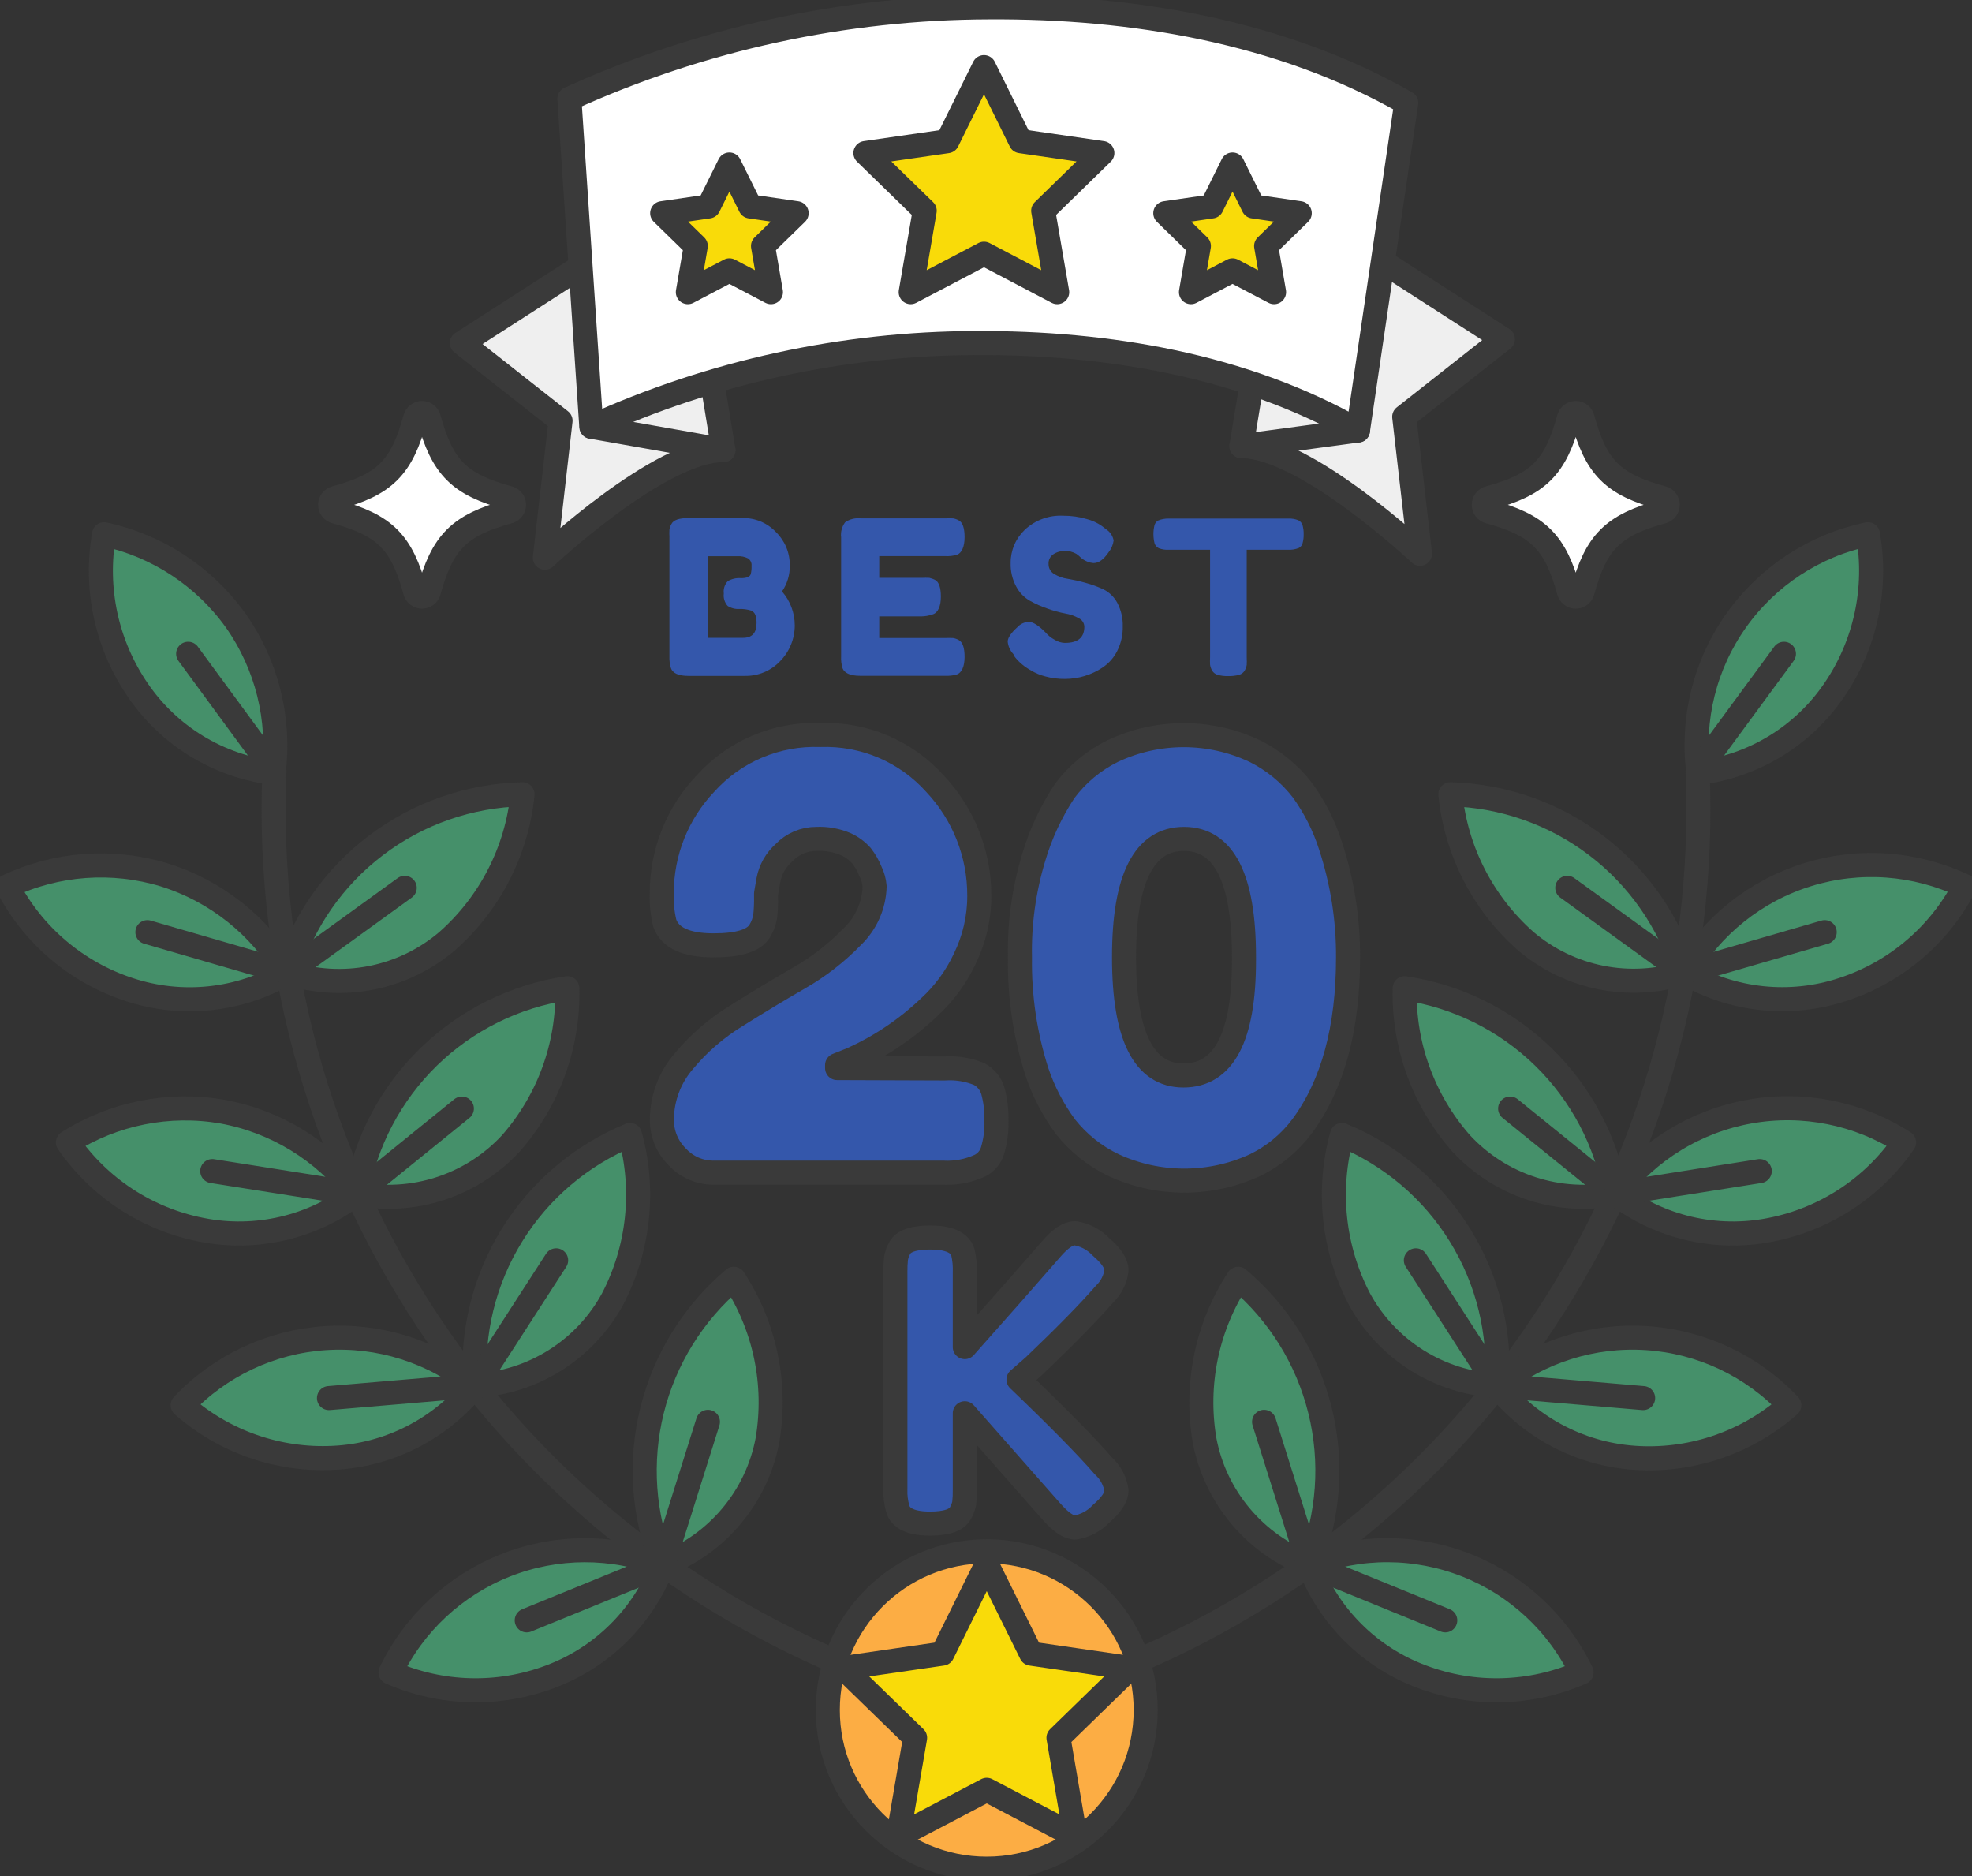 <svg width="123" height="117" viewBox="0 0 123 117" fill="none" xmlns="http://www.w3.org/2000/svg">
<rect x="0" y="0" width="123" height="117" fill="#333333" stroke="none"/>
<g clip-path="url(#clip0_1:465)">
<path d="M48.777 36.887C49.289 37.472 49.571 38.221 49.572 38.998C49.574 39.839 49.242 40.646 48.649 41.243C48.367 41.539 48.026 41.773 47.648 41.929C47.27 42.086 46.863 42.162 46.454 42.153H42.94C42.308 42.153 41.941 41.982 41.84 41.64C41.773 41.414 41.745 41.179 41.754 40.944V33.494C41.745 33.337 41.745 33.181 41.754 33.024C41.775 32.901 41.819 32.783 41.882 32.676C42.005 32.432 42.353 32.31 42.928 32.31H46.32C46.705 32.301 47.088 32.373 47.444 32.522C47.8 32.67 48.121 32.891 48.386 33.17C48.667 33.441 48.89 33.767 49.041 34.127C49.191 34.486 49.266 34.873 49.26 35.264C49.273 35.842 49.104 36.409 48.777 36.887V36.887ZM47.188 38.864C47.194 38.69 47.169 38.516 47.114 38.351C47.069 38.233 46.979 38.136 46.864 38.083C46.621 38.005 46.367 37.97 46.112 37.979C45.856 37.994 45.601 37.928 45.385 37.79C45.291 37.685 45.222 37.562 45.181 37.428C45.139 37.295 45.128 37.154 45.146 37.015C45.127 36.877 45.139 36.736 45.182 36.603C45.224 36.47 45.295 36.348 45.391 36.246C45.642 36.098 45.932 36.032 46.222 36.057C46.577 36.057 46.797 35.965 46.833 35.776C46.869 35.618 46.883 35.456 46.876 35.294C46.886 35.203 46.871 35.111 46.832 35.028C46.793 34.946 46.732 34.875 46.656 34.824C46.45 34.721 46.22 34.675 45.99 34.69H44.138V39.779H46.344C46.907 39.779 47.188 39.474 47.188 38.864V38.864Z" fill="#3457AB"/>
<path d="M54.84 39.791H58.985C59.137 39.783 59.291 39.783 59.443 39.791C59.57 39.811 59.693 39.855 59.804 39.919C60.042 40.047 60.164 40.395 60.164 40.969C60.164 41.542 59.999 41.957 59.669 42.067C59.441 42.131 59.203 42.158 58.966 42.147H53.642C53.031 42.147 52.646 41.976 52.542 41.64C52.478 41.416 52.451 41.183 52.463 40.951V33.506C52.423 33.174 52.513 32.84 52.713 32.572C52.997 32.376 53.342 32.29 53.685 32.328H58.985C59.137 32.32 59.291 32.32 59.443 32.328C59.57 32.348 59.693 32.392 59.804 32.457C60.042 32.579 60.164 32.926 60.164 33.5C60.164 34.074 59.999 34.495 59.669 34.605C59.441 34.668 59.203 34.695 58.966 34.684H54.84V36.038H57.505C57.658 36.03 57.811 36.03 57.964 36.038C58.09 36.064 58.211 36.107 58.325 36.167C58.563 36.295 58.685 36.643 58.685 37.216C58.685 37.79 58.514 38.211 58.178 38.315C57.946 38.397 57.703 38.44 57.457 38.443H54.84V39.791Z" fill="#3457AB"/>
<path d="M63.202 40.786C63.002 40.574 62.88 40.301 62.854 40.011C62.854 39.785 63.05 39.48 63.465 39.108C63.555 39.009 63.664 38.929 63.786 38.873C63.908 38.818 64.04 38.788 64.174 38.784C64.425 38.784 64.785 39.004 65.225 39.456C65.377 39.631 65.559 39.778 65.763 39.889C65.956 40.016 66.18 40.088 66.411 40.096C67.243 40.096 67.634 39.761 67.634 39.077C67.629 38.968 67.594 38.862 67.534 38.771C67.474 38.68 67.39 38.607 67.291 38.559C67.026 38.409 66.737 38.308 66.436 38.26C66.061 38.188 65.693 38.086 65.335 37.955C64.954 37.826 64.586 37.663 64.235 37.466C63.871 37.257 63.574 36.948 63.38 36.575C63.139 36.124 63.021 35.617 63.037 35.105C63.035 34.719 63.112 34.337 63.264 33.983C63.415 33.628 63.638 33.308 63.917 33.042C64.237 32.741 64.615 32.508 65.028 32.357C65.441 32.206 65.88 32.14 66.32 32.164C66.816 32.16 67.311 32.23 67.787 32.371C68.117 32.457 68.429 32.599 68.71 32.792L69.046 33.048C69.264 33.206 69.413 33.443 69.461 33.708C69.426 33.978 69.316 34.234 69.144 34.446C68.838 34.897 68.532 35.117 68.202 35.117C67.947 35.096 67.704 35.002 67.499 34.849C67.445 34.807 67.394 34.763 67.347 34.714C67.281 34.653 67.212 34.596 67.139 34.544C66.921 34.416 66.67 34.354 66.417 34.367C66.159 34.357 65.904 34.43 65.69 34.574C65.593 34.642 65.515 34.734 65.465 34.841C65.415 34.948 65.393 35.066 65.403 35.184C65.401 35.307 65.432 35.428 65.492 35.535C65.552 35.642 65.639 35.731 65.745 35.794C66.006 35.954 66.297 36.058 66.601 36.099C66.976 36.164 67.347 36.247 67.713 36.35C68.097 36.454 68.471 36.591 68.832 36.758C69.197 36.942 69.496 37.234 69.688 37.594C69.927 38.047 70.045 38.554 70.03 39.065C70.042 39.599 69.922 40.127 69.681 40.603C69.471 41.02 69.155 41.375 68.765 41.634C68.075 42.093 67.265 42.34 66.436 42.342C66.023 42.348 65.612 42.297 65.213 42.189C64.89 42.109 64.58 41.98 64.296 41.805C63.912 41.597 63.574 41.315 63.3 40.975L63.202 40.786Z" fill="#3457AB"/>
<path d="M72.885 32.341H80.366C80.575 32.332 80.783 32.367 80.977 32.444C81.042 32.475 81.1 32.519 81.146 32.574C81.193 32.629 81.227 32.693 81.246 32.762C81.295 32.945 81.318 33.134 81.314 33.323C81.318 33.511 81.295 33.697 81.246 33.878C81.23 33.94 81.202 33.998 81.163 34.048C81.124 34.098 81.076 34.14 81.02 34.171C80.801 34.26 80.565 34.299 80.329 34.287H77.762V41.012C77.771 41.164 77.771 41.317 77.762 41.469C77.742 41.589 77.7 41.705 77.64 41.811C77.602 41.878 77.552 41.937 77.491 41.984C77.43 42.032 77.36 42.066 77.285 42.086C77.067 42.145 76.84 42.172 76.613 42.165C76.388 42.173 76.163 42.146 75.947 42.086C75.873 42.065 75.805 42.03 75.745 41.983C75.685 41.936 75.635 41.878 75.598 41.811C75.537 41.703 75.496 41.586 75.476 41.463C75.468 41.309 75.468 41.154 75.476 40.999V34.287H72.891C72.682 34.298 72.474 34.265 72.279 34.19C72.214 34.159 72.157 34.115 72.11 34.06C72.064 34.005 72.03 33.941 72.01 33.872C71.921 33.503 71.921 33.118 72.01 32.749C72.027 32.689 72.056 32.633 72.095 32.584C72.134 32.534 72.182 32.493 72.237 32.463C72.442 32.377 72.662 32.336 72.885 32.341V32.341Z" fill="#3457AB"/>
<path d="M58.924 66.634C59.656 66.585 60.39 66.704 61.069 66.982C61.277 67.092 61.46 67.243 61.608 67.425C61.757 67.607 61.866 67.818 61.931 68.043C62.094 68.652 62.169 69.281 62.151 69.911C62.169 70.53 62.088 71.147 61.913 71.741C61.855 71.946 61.755 72.137 61.619 72.3C61.483 72.465 61.315 72.598 61.124 72.693C60.413 73.022 59.633 73.173 58.85 73.133H44.511C44.084 73.136 43.66 73.049 43.269 72.879C42.877 72.709 42.526 72.458 42.237 72.144C41.932 71.842 41.691 71.483 41.527 71.087C41.364 70.691 41.281 70.266 41.283 69.838C41.287 68.492 41.775 67.192 42.659 66.176C43.598 65.046 44.72 64.081 45.978 63.321C47.273 62.507 48.569 61.726 49.865 60.977C51.085 60.276 52.2 59.407 53.178 58.396C54.026 57.578 54.52 56.461 54.553 55.284C54.526 54.96 54.439 54.643 54.297 54.351C54.154 53.996 53.962 53.664 53.728 53.362C53.458 53.059 53.127 52.816 52.756 52.648C52.178 52.402 51.551 52.289 50.923 52.319C50.544 52.317 50.17 52.393 49.822 52.541C49.474 52.689 49.16 52.906 48.899 53.179C48.397 53.624 48.055 54.223 47.928 54.882L47.781 55.724V55.943C47.788 56.351 47.77 56.758 47.726 57.164C47.669 57.488 47.55 57.798 47.377 58.079C47.011 58.665 46.057 58.958 44.517 58.958C42.805 58.958 41.786 58.494 41.461 57.566C41.314 56.955 41.252 56.327 41.277 55.699C41.275 53.153 42.253 50.704 44.009 48.859C44.907 47.864 46.013 47.077 47.249 46.555C48.485 46.033 49.82 45.789 51.161 45.838C52.507 45.79 53.848 46.038 55.087 46.565C56.326 47.093 57.434 47.886 58.331 48.889C60.106 50.779 61.09 53.274 61.081 55.864C61.085 57.228 60.773 58.575 60.171 59.8C59.641 60.934 58.893 61.954 57.97 62.802C56.553 64.154 54.916 65.256 53.129 66.06L52.212 66.427V66.61L58.924 66.634Z" fill="#3457AB" stroke="#3A3A3A" stroke-width="1.5" stroke-linecap="round" stroke-linejoin="round"/>
<path d="M66.405 49.335C67.191 48.282 68.215 47.428 69.394 46.845C70.781 46.188 72.297 45.848 73.832 45.848C75.367 45.848 76.883 46.188 78.269 46.845C79.432 47.423 80.448 48.258 81.24 49.286C81.998 50.335 82.586 51.496 82.982 52.728C83.725 54.984 84.097 57.346 84.082 59.721C84.082 64.138 83.129 67.641 81.222 70.228C80.45 71.268 79.437 72.106 78.269 72.669C76.889 73.302 75.388 73.63 73.868 73.63C72.349 73.63 70.848 73.302 69.468 72.669C68.294 72.111 67.265 71.29 66.46 70.271C65.695 69.235 65.094 68.086 64.681 66.866C63.941 64.56 63.581 62.148 63.618 59.727C63.572 57.607 63.863 55.494 64.48 53.466C64.913 52.001 65.562 50.609 66.405 49.335V49.335ZM73.814 67.073C76.332 67.073 77.591 64.681 77.591 59.898V59.678C77.591 54.772 76.344 52.319 73.85 52.319C71.356 52.319 70.109 54.778 70.109 59.696C70.109 64.614 71.344 67.073 73.814 67.073V67.073Z" fill="#3457AB" stroke="#3A3A3A" stroke-width="1.5" stroke-linecap="round" stroke-linejoin="round"/>
<path d="M63.526 86.038C66.02 88.43 67.789 90.228 68.832 91.433C69.27 91.832 69.555 92.372 69.639 92.958C69.639 93.373 69.315 93.861 68.661 94.422C68.235 94.873 67.672 95.169 67.059 95.265C66.652 95.265 66.151 94.923 65.556 94.24L60.177 88.138V92.897C60.182 93.182 60.17 93.468 60.14 93.751C60.096 93.966 60.017 94.172 59.908 94.362C59.68 94.801 59.044 95.02 58.001 95.02C56.858 95.02 56.167 94.709 55.996 94.093C55.882 93.697 55.832 93.285 55.849 92.873V79.326C55.845 79.045 55.857 78.764 55.886 78.484C55.925 78.257 56.004 78.038 56.118 77.837C56.346 77.398 56.982 77.178 58.025 77.178C59.168 77.178 59.859 77.477 60.054 78.081C60.153 78.497 60.194 78.924 60.177 79.351V84.013C62.394 81.523 64.186 79.489 65.556 77.91C66.124 77.245 66.625 76.91 67.047 76.91C67.664 77.002 68.232 77.299 68.661 77.752C69.315 78.313 69.639 78.801 69.639 79.216C69.573 79.779 69.314 80.301 68.905 80.693C67.958 81.785 66.497 83.28 64.504 85.184L63.526 86.038Z" fill="#3457AB" stroke="#3A3A3A" stroke-width="1.5" stroke-linecap="round" stroke-linejoin="round"/>
<path d="M56.974 105.455C44.976 101.534 34.589 93.808 27.394 83.451C20.199 73.095 16.589 60.676 17.115 48.084" stroke="#3A3A3A" stroke-width="1.5" stroke-linecap="round" stroke-linejoin="round"/>
<path d="M17.922 60.666C16.214 57.75 13.479 55.574 10.251 54.564C7.015 53.579 3.528 53.834 0.471 55.278C2.059 58.334 4.785 60.646 8.062 61.716C9.686 62.251 11.405 62.434 13.105 62.253C14.806 62.072 16.447 61.531 17.922 60.666V60.666Z" fill="#45906A" stroke="#3A3A3A" stroke-width="1.5" stroke-linecap="round" stroke-linejoin="round"/>
<path d="M17.066 48.206C17.49 44.853 16.647 41.463 14.7 38.699C12.73 35.948 9.803 34.029 6.491 33.317C5.895 36.707 6.649 40.196 8.594 43.038C9.556 44.451 10.81 45.644 12.271 46.535C13.732 47.426 15.367 47.996 17.066 48.206V48.206Z" fill="#45906A" stroke="#3A3A3A" stroke-width="1.5" stroke-linecap="round" stroke-linejoin="round"/>
<path d="M17.922 60.666C18.879 57.504 20.813 54.724 23.448 52.725C26.082 50.726 29.283 49.61 32.591 49.536C32.236 53.068 30.56 56.336 27.897 58.689C26.544 59.844 24.915 60.633 23.168 60.979C21.421 61.325 19.615 61.218 17.922 60.666V60.666Z" fill="#45906A" stroke="#3A3A3A" stroke-width="1.5" stroke-linecap="round" stroke-linejoin="round"/>
<path d="M22.237 74.445C20.181 71.757 17.195 69.931 13.863 69.325C10.526 68.749 7.094 69.434 4.236 71.247C6.194 74.08 9.184 76.035 12.567 76.696C14.246 77.03 15.978 77.002 17.646 76.614C19.313 76.225 20.879 75.486 22.237 74.445Z" fill="#45906A" stroke="#3A3A3A" stroke-width="1.5" stroke-linecap="round" stroke-linejoin="round"/>
<path d="M22.237 74.445C22.801 71.2 24.375 68.216 26.735 65.915C29.096 63.615 32.122 62.115 35.385 61.63C35.471 65.183 34.214 68.639 31.864 71.308C30.66 72.607 29.144 73.577 27.459 74.126C25.774 74.675 23.976 74.785 22.237 74.445Z" fill="#45906A" stroke="#3A3A3A" stroke-width="1.5" stroke-linecap="round" stroke-linejoin="round"/>
<path d="M29.639 86.417C27.004 84.286 23.66 83.228 20.276 83.454C16.893 83.681 13.72 85.175 11.393 87.637C13.975 89.912 17.343 91.09 20.782 90.92C22.494 90.841 24.17 90.399 25.697 89.622C27.224 88.846 28.568 87.753 29.639 86.417V86.417Z" fill="#45906A" stroke="#3A3A3A" stroke-width="1.5" stroke-linecap="round" stroke-linejoin="round"/>
<path d="M29.639 86.417C29.394 83.127 30.196 79.845 31.93 77.038C33.665 74.231 36.243 72.042 39.297 70.783C40.24 74.209 39.851 77.865 38.209 81.016C37.361 82.572 36.128 83.885 34.628 84.83C33.128 85.775 31.41 86.322 29.639 86.417Z" fill="#45906A" stroke="#3A3A3A" stroke-width="1.5" stroke-linecap="round" stroke-linejoin="round"/>
<path d="M41.35 97.59C38.192 96.365 34.687 96.377 31.537 97.621C28.386 98.866 25.822 101.252 24.358 104.302C27.514 105.688 31.088 105.784 34.315 104.57C35.918 103.973 37.374 103.042 38.587 101.838C39.801 100.634 40.743 99.186 41.35 97.59V97.59Z" fill="#45906A" stroke="#3A3A3A" stroke-width="1.5" stroke-linecap="round" stroke-linejoin="round"/>
<path d="M41.35 97.59C40.116 94.53 39.879 91.16 40.672 87.958C41.466 84.757 43.249 81.886 45.77 79.753C47.717 82.729 48.466 86.33 47.866 89.834C47.534 91.575 46.761 93.201 45.62 94.559C44.48 95.917 43.01 96.96 41.35 97.59Z" fill="#45906A" stroke="#3A3A3A" stroke-width="1.5" stroke-linecap="round" stroke-linejoin="round"/>
<path d="M11.736 40.774L17.102 48.084" stroke="#3A3A3A" stroke-width="1.5" stroke-linecap="round" stroke-linejoin="round"/>
<path d="M9.193 58.134L17.922 60.666" stroke="#3A3A3A" stroke-width="1.5" stroke-linecap="round" stroke-linejoin="round"/>
<path d="M25.244 55.37L17.922 60.666" stroke="#3A3A3A" stroke-width="1.5" stroke-linecap="round" stroke-linejoin="round"/>
<path d="M22.237 74.457L28.808 69.136" stroke="#3A3A3A" stroke-width="1.5" stroke-linecap="round" stroke-linejoin="round"/>
<path d="M13.239 73.035L22.237 74.457" stroke="#3A3A3A" stroke-width="1.5" stroke-linecap="round" stroke-linejoin="round"/>
<path d="M20.519 87.192L29.639 86.417" stroke="#3A3A3A" stroke-width="1.5" stroke-linecap="round" stroke-linejoin="round"/>
<path d="M34.688 78.6L29.639 86.417" stroke="#3A3A3A" stroke-width="1.5" stroke-linecap="round" stroke-linejoin="round"/>
<path d="M44.156 88.674L41.35 97.59" stroke="#3A3A3A" stroke-width="1.5" stroke-linecap="round" stroke-linejoin="round"/>
<path d="M32.854 101.055L41.35 97.59" stroke="#3A3A3A" stroke-width="1.5" stroke-linecap="round" stroke-linejoin="round"/>
<path d="M66.014 105.455C78.012 101.537 88.4 93.813 95.597 83.459C102.795 73.105 106.407 60.688 105.885 48.096" stroke="#3A3A3A" stroke-width="1.5" stroke-linecap="round" stroke-linejoin="round"/>
<path d="M105.078 60.666C106.771 57.734 109.511 55.549 112.749 54.548C115.987 53.547 119.485 53.803 122.542 55.266C120.955 58.32 118.231 60.632 114.956 61.703C113.33 62.242 111.608 62.428 109.905 62.249C108.202 62.071 106.556 61.531 105.078 60.666V60.666Z" fill="#45906A" stroke="#3A3A3A" stroke-width="1.5" stroke-linecap="round" stroke-linejoin="round"/>
<path d="M105.934 48.206C105.492 44.85 106.336 41.452 108.297 38.691C110.258 35.931 113.191 34.011 116.509 33.317C117.105 36.707 116.351 40.196 114.406 43.038C113.444 44.452 112.191 45.645 110.73 46.536C109.269 47.427 107.634 47.997 105.934 48.206Z" fill="#45906A" stroke="#3A3A3A" stroke-width="1.5" stroke-linecap="round" stroke-linejoin="round"/>
<path d="M105.078 60.666C104.124 57.512 102.198 54.739 99.575 52.741C96.951 50.743 93.763 49.621 90.464 49.536C90.819 53.068 92.496 56.336 95.158 58.689C96.506 59.835 98.125 60.618 99.861 60.964C101.597 61.31 103.393 61.208 105.078 60.666V60.666Z" fill="#45906A" stroke="#3A3A3A" stroke-width="1.5" stroke-linecap="round" stroke-linejoin="round"/>
<path d="M100.763 74.445C102.807 71.744 105.798 69.915 109.135 69.322C112.473 68.729 115.912 69.417 118.764 71.247C116.806 74.08 113.816 76.035 110.433 76.696C108.753 77.03 107.022 77.002 105.354 76.614C103.687 76.225 102.121 75.486 100.763 74.445V74.445Z" fill="#45906A" stroke="#3A3A3A" stroke-width="1.5" stroke-linecap="round" stroke-linejoin="round"/>
<path d="M100.763 74.445C100.199 71.2 98.625 68.216 96.265 65.915C93.904 63.615 90.878 62.115 87.615 61.63C87.529 65.183 88.786 68.639 91.136 71.308C92.34 72.607 93.856 73.577 95.541 74.126C97.226 74.675 99.024 74.785 100.763 74.445Z" fill="#45906A" stroke="#3A3A3A" stroke-width="1.5" stroke-linecap="round" stroke-linejoin="round"/>
<path d="M93.361 86.417C95.996 84.286 99.34 83.228 102.723 83.454C106.107 83.681 109.28 85.175 111.606 87.637C109.024 89.919 105.65 91.102 102.206 90.932C100.495 90.85 98.821 90.405 97.296 89.626C95.77 88.848 94.429 87.754 93.361 86.417V86.417Z" fill="#45906A" stroke="#3A3A3A" stroke-width="1.5" stroke-linecap="round" stroke-linejoin="round"/>
<path d="M93.361 86.417C93.606 83.127 92.804 79.845 91.069 77.038C89.335 74.231 86.757 72.042 83.703 70.783C82.76 74.209 83.149 77.865 84.791 81.016C85.639 82.572 86.872 83.885 88.372 84.83C89.872 85.775 91.59 86.322 93.361 86.417V86.417Z" fill="#45906A" stroke="#3A3A3A" stroke-width="1.5" stroke-linecap="round" stroke-linejoin="round"/>
<path d="M81.65 97.59C84.809 96.364 88.315 96.374 91.467 97.619C94.619 98.863 97.184 101.25 98.648 104.302C95.492 105.688 91.918 105.784 88.691 104.57C87.087 103.974 85.629 103.043 84.415 101.839C83.2 100.635 82.258 99.186 81.65 97.59V97.59Z" fill="#45906A" stroke="#3A3A3A" stroke-width="1.5" stroke-linecap="round" stroke-linejoin="round"/>
<path d="M81.65 97.59C82.888 94.531 83.127 91.16 82.333 87.957C81.54 84.754 79.754 81.883 77.23 79.753C75.283 82.729 74.534 86.33 75.134 89.834C75.466 91.575 76.239 93.201 77.38 94.559C78.52 95.917 79.99 96.96 81.65 97.59Z" fill="#45906A" stroke="#3A3A3A" stroke-width="1.5" stroke-linecap="round" stroke-linejoin="round"/>
<path d="M111.27 40.774L105.897 48.084" stroke="#3A3A3A" stroke-width="1.5" stroke-linecap="round" stroke-linejoin="round"/>
<path d="M113.813 58.134L105.078 60.666" stroke="#3A3A3A" stroke-width="1.5" stroke-linecap="round" stroke-linejoin="round"/>
<path d="M97.756 55.37L105.078 60.666" stroke="#3A3A3A" stroke-width="1.5" stroke-linecap="round" stroke-linejoin="round"/>
<path d="M100.763 74.457L94.192 69.136" stroke="#3A3A3A" stroke-width="1.5" stroke-linecap="round" stroke-linejoin="round"/>
<path d="M109.761 73.035L100.763 74.457" stroke="#3A3A3A" stroke-width="1.5" stroke-linecap="round" stroke-linejoin="round"/>
<path d="M102.487 87.192L93.361 86.417" stroke="#3A3A3A" stroke-width="1.5" stroke-linecap="round" stroke-linejoin="round"/>
<path d="M88.312 78.6L93.361 86.417" stroke="#3A3A3A" stroke-width="1.5" stroke-linecap="round" stroke-linejoin="round"/>
<path d="M78.844 88.674L81.65 97.59" stroke="#3A3A3A" stroke-width="1.5" stroke-linecap="round" stroke-linejoin="round"/>
<path d="M90.146 101.055L81.65 97.59" stroke="#3A3A3A" stroke-width="1.5" stroke-linecap="round" stroke-linejoin="round"/>
<path d="M61.546 116.542C67.021 116.542 71.46 112.111 71.46 106.645C71.46 101.179 67.021 96.747 61.546 96.747C56.07 96.747 51.632 101.179 51.632 106.645C51.632 112.111 56.07 116.542 61.546 116.542Z" fill="#FCAD44" stroke="#3A3A3A" stroke-width="1.5" stroke-linecap="round" stroke-linejoin="round"/>
<path d="M61.546 97.541L64.309 103.13L70.488 104.027L66.02 108.378L67.072 114.523L61.546 111.624L56.02 114.523L57.078 108.378L52.603 104.027L58.783 103.13L61.546 97.541Z" fill="#F9DB09" stroke="#3A3A3A" stroke-width="1.5" stroke-linecap="round" stroke-linejoin="round"/>
<path d="M36.21 16.634L28.808 21.394L34.963 26.239L33.985 34.782C33.985 34.782 41.124 28.069 45.122 28.069L44.474 24.121" fill="#EFEFEF"/>
<path d="M36.21 16.634L28.808 21.394L34.963 26.239L33.985 34.782C33.985 34.782 41.124 28.069 45.122 28.069L44.474 24.121" stroke="#3A3A3A" stroke-width="1.5" stroke-linecap="round" stroke-linejoin="round"/>
<path d="M86.344 16.39L93.74 21.15L87.585 25.995L88.569 34.537C88.569 34.537 81.43 27.825 77.432 27.825L78.08 23.877" fill="#EFEFEF"/>
<path d="M86.344 16.39L93.74 21.15L87.585 25.995L88.569 34.537C88.569 34.537 81.43 27.825 77.432 27.825L78.08 23.877" stroke="#3A3A3A" stroke-width="1.5" stroke-linecap="round" stroke-linejoin="round"/>
<path d="M36.901 26.617L45.122 28.069" stroke="#3A3A3A" stroke-width="1.5" stroke-linecap="round" stroke-linejoin="round"/>
<path d="M84.7 26.849L77.432 27.825" stroke="#3A3A3A" stroke-width="1.5" stroke-linecap="round" stroke-linejoin="round"/>
<path d="M35.513 6.157C43.737 2.422 52.664 0.479 61.699 0.458C70.598 0.403 79.914 1.953 87.713 6.413L84.7 26.849C77.56 22.767 69.027 21.357 60.861 21.394C52.587 21.415 44.413 23.195 36.882 26.617L35.513 6.157Z" fill="white" stroke="#3A3A3A" stroke-width="1.5" stroke-linecap="round" stroke-linejoin="round"/>
<path d="M61.375 4.186L63.655 8.805L68.758 9.544L65.067 13.144L65.941 18.221L61.375 15.822L56.803 18.221L57.677 13.144L53.979 9.544L59.089 8.805L61.375 4.186Z" fill="#F9DB09" stroke="#3A3A3A" stroke-width="1.5" stroke-linecap="round" stroke-linejoin="round"/>
<path d="M76.876 10.258L78.172 12.875L81.069 13.296L78.972 15.341L79.468 18.221L76.876 16.86L74.284 18.221L74.779 15.341L72.683 13.296L75.58 12.875L76.876 10.258Z" fill="#F9DB09" stroke="#3A3A3A" stroke-width="1.5" stroke-linecap="round" stroke-linejoin="round"/>
<path d="M45.495 10.258L44.199 12.875L41.302 13.296L43.398 15.341L42.903 18.221L45.495 16.86L48.086 18.221L47.591 15.341L49.688 13.296L46.791 12.875L45.495 10.258Z" fill="#F9DB09" stroke="#3A3A3A" stroke-width="1.5" stroke-linecap="round" stroke-linejoin="round"/>
<path d="M20.917 31.059C24.01 30.217 25.055 29.174 25.898 26.08C25.924 25.987 25.979 25.905 26.056 25.846C26.132 25.787 26.226 25.756 26.323 25.756C26.42 25.756 26.514 25.787 26.591 25.846C26.667 25.905 26.723 25.987 26.748 26.08C27.598 29.174 28.643 30.217 31.736 31.059C31.829 31.084 31.911 31.14 31.97 31.216C32.029 31.293 32.061 31.387 32.061 31.483C32.061 31.58 32.029 31.674 31.97 31.75C31.911 31.827 31.829 31.882 31.736 31.907C28.643 32.756 27.598 33.799 26.748 36.887C26.723 36.98 26.667 37.062 26.591 37.121C26.514 37.179 26.42 37.211 26.323 37.211C26.226 37.211 26.132 37.179 26.056 37.121C25.979 37.062 25.924 36.98 25.898 36.887C25.055 33.799 24.01 32.756 20.917 31.907C20.823 31.882 20.741 31.827 20.682 31.75C20.623 31.674 20.592 31.58 20.592 31.483C20.592 31.387 20.623 31.293 20.682 31.216C20.741 31.14 20.823 31.084 20.917 31.059Z" fill="white" stroke="#3A3A3A" stroke-width="1.5" stroke-linecap="round" stroke-linejoin="round"/>
<path d="M92.872 31.059C95.965 30.217 97.01 29.174 97.86 26.08C97.885 25.987 97.94 25.905 98.017 25.846C98.094 25.787 98.188 25.756 98.284 25.756C98.381 25.756 98.475 25.787 98.552 25.846C98.629 25.905 98.684 25.987 98.709 26.08C99.553 29.174 100.598 30.217 103.697 31.059C103.79 31.084 103.873 31.14 103.932 31.216C103.99 31.293 104.022 31.387 104.022 31.483C104.022 31.58 103.99 31.674 103.932 31.75C103.873 31.827 103.79 31.882 103.697 31.907C100.598 32.756 99.553 33.799 98.709 36.887C98.684 36.98 98.629 37.062 98.552 37.121C98.475 37.179 98.381 37.211 98.284 37.211C98.188 37.211 98.094 37.179 98.017 37.121C97.94 37.062 97.885 36.98 97.86 36.887C97.01 33.799 95.965 32.756 92.872 31.907C92.779 31.882 92.696 31.827 92.637 31.75C92.579 31.674 92.547 31.58 92.547 31.483C92.547 31.387 92.579 31.293 92.637 31.216C92.696 31.14 92.779 31.084 92.872 31.059V31.059Z" fill="white" stroke="#3A3A3A" stroke-width="1.5" stroke-linecap="round" stroke-linejoin="round"/>
</g>
<defs>
<clipPath id="clip0_1:465">
<rect width="123" height="117" fill="white"/>
</clipPath>
</defs>
</svg>
